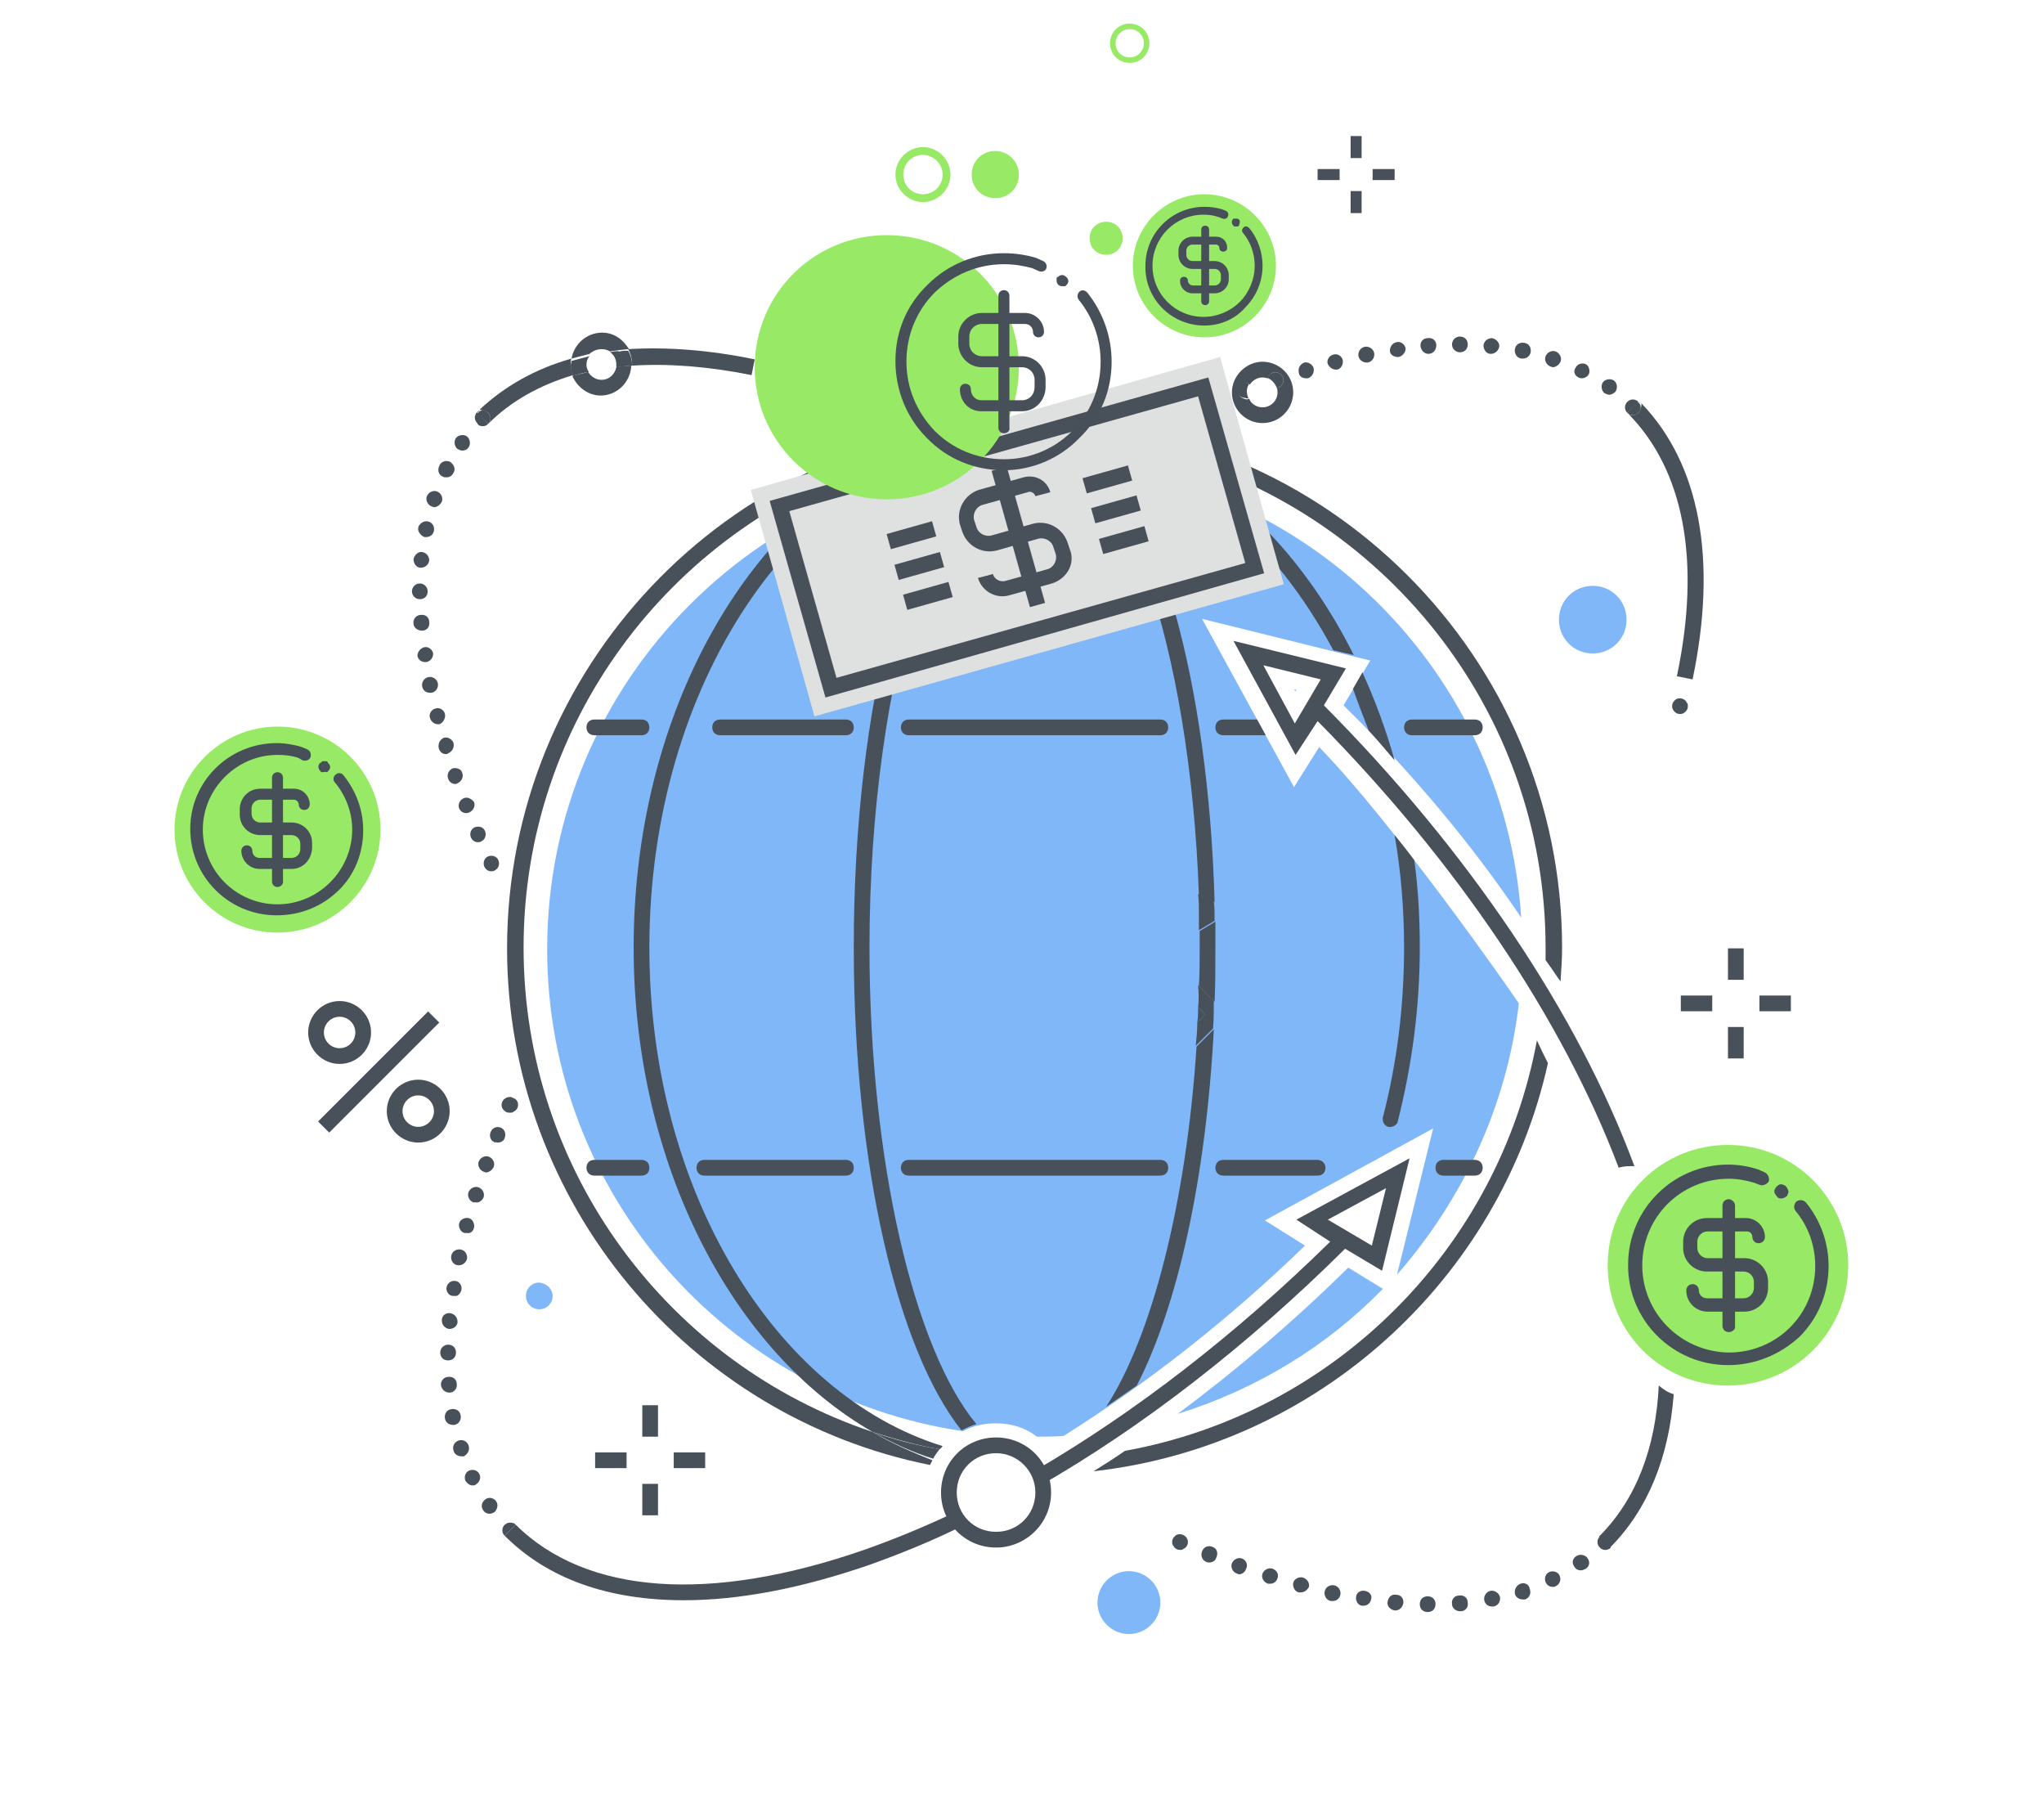 <?xml version="1.0" encoding="utf-8"?>
<!-- Generator: Adobe Illustrator 21.1.0, SVG Export Plug-In . SVG Version: 6.00 Build 0)  -->
<svg version="1.0" id="Layer_1" xmlns="http://www.w3.org/2000/svg" xmlns:xlink="http://www.w3.org/1999/xlink" x="0px" y="0px"
	 viewBox="0 0 260 230" style="enable-background:new 0 0 260 230;" xml:space="preserve">
<style type="text/css">
	.st0{fill:#80B7F9;}
	.st1{fill:#48515A;}
	.st2{fill:#475059;}
	.st3{fill:#DFE0E0;}
	.st4{fill:#98EA66;}
</style>
<g>
	<g>
		<g>
			<path class="st0" d="M193.2,127.6c-1.2-1.8-15.7-22.6-25.4-32.6l-3.2,5.1l-11.7-21.4l21.4,5.3l-3.4,5.7
				c10.7,10.5,18.1,20.3,22.6,27c-2.1-32.4-29-58-61.9-58c-34.2,0-62,27.8-62,62c0,31.2,23,56.9,52.9,61.3c1.3-0.7,2.7-1,4.2-1
				c2,0,3.8,0.6,5.2,1.7c1.1,0,2.3,0,3.4-0.1c10.5-6.6,20.9-14.7,30.7-24.2l-5.1-3.2l21.4-11.7l-4.6,18.6
				C186.1,152.5,191.7,140.6,193.2,127.6"/>
			<path class="st0" d="M171.5,161.2c-7,6.9-14.3,13.1-21.7,18.6c10-3.1,19-8.6,26.1-15.9L171.5,161.2z"/>
			<path class="st1" d="M147.6,57.5c28.1,7.2,49,32.7,49,63c0,0.5,0,1,0,1.6c0.9,1.2,1.5,2.2,1.9,2.7c0.1-1.4,0.2-2.8,0.2-4.3
				c0-36.9-30.1-67-67-67c0.3,0,0.6,0,0.9,0.1C137.8,53.8,142.9,55.2,147.6,57.5"/>
			<path class="st1" d="M131.6,53.5c-0.2,0-0.4,0-0.6,0c0.1,0,0.2,0,0.3,0C131.4,53.5,131.5,53.5,131.6,53.5"/>
			<path class="st1" d="M111,182.1c-25.8-8.6-44.4-33-44.4-61.6s18.6-53,44.4-61.6c5.2-3,10.8-4.8,16.6-5.2
				c-35.1,2-63.1,31.3-63.1,66.9c0,32.4,23.2,59.6,53.8,65.7c0.1-0.2,0.2-0.4,0.3-0.6C116.1,184.7,113.5,183.6,111,182.1"/>
			<path class="st1" d="M143.1,184.5c-1.3,0.9-2.7,1.8-4,2.6c28.5-3.2,51.7-24.4,57.8-51.9c-0.5-1-1-2-1.4-2.9
				C190.6,158.8,169.7,179.7,143.1,184.5"/>
			<path class="st1" d="M174.1,92.9c1.1,1.2,2.2,2.5,3.3,3.8c-1.1-3.9-2.5-7.7-4.1-11.2l-1.2,2.1C172.7,89.3,173.4,91.1,174.1,92.9"
				/>
			<path class="st1" d="M119.9,183.9c-21.3-6.6-37.3-32.5-37.3-63.4c0-33.5,18.8-61.1,42.8-64.6c0,0,0.1-0.1,0.1-0.1
				c-5,0.5-9.9,1.5-14.5,3.1c-17.9,10.2-30.4,34-30.4,61.6c0,27.6,12.6,51.4,30.4,61.6c2.8,0.9,5.6,1.7,8.5,2.2
				C119.7,184.2,119.8,184,119.9,183.9"/>
			<path class="st1" d="M178.6,120.5c0,7.4-0.9,14.7-2.7,21.6c-0.1,0.5,0.2,1.1,0.7,1.2c0.5,0.1,1.1-0.2,1.2-0.7
				c1.8-7.1,2.8-14.5,2.8-22.1c0-3.8-0.2-7.5-0.7-11.1c-0.8-1.1-1.6-2.1-2.5-3.2C178.2,110.8,178.6,115.6,178.6,120.5"/>
			<path class="st1" d="M130.6,53.5c-1,0-2,0-2.9,0.1c1.1-0.1,2.2-0.1,3.4-0.1C130.9,53.5,130.7,53.5,130.6,53.5"/>
			<path class="st1" d="M132.3,55.6c-0.2,0-0.5-0.1-0.7-0.1c-0.1,0-0.2,0-0.3,0C131.6,55.5,132,55.5,132.3,55.6"/>
			<path class="st1" d="M138.4,56.4c12.8,2.8,23.9,12.6,31.2,26.3l2.6,0.6c-5.9-11.8-14.5-20.9-24.6-25.8c-3.2-0.8-6.5-1.4-9.9-1.7
				C137.9,56,138.2,56.2,138.4,56.4"/>
			<path class="st1" d="M147.6,57.5c-4.7-2.3-9.8-3.7-15.1-3.9c1.8,0.2,3.5,1,5.2,2.2C141.1,56.1,144.4,56.7,147.6,57.5"/>
			<path class="st1" d="M111,182.1c2.5,1.4,5.1,2.6,7.7,3.4c0.2-0.4,0.5-0.8,0.8-1.2C116.6,183.8,113.8,183.1,111,182.1"/>
			<path class="st1" d="M125.5,55.8c1.8-1.4,3.8-2.2,5.8-2.3c-0.1,0-0.2,0-0.3,0c-1.1,0-2.3,0-3.4,0.1c-5.9,0.5-11.5,2.3-16.6,5.2
				C115.6,57.3,120.5,56.3,125.5,55.8"/>
			<path class="st1" d="M75.6,93.5h6c0.6,0,1-0.4,1-1s-0.4-1-1-1h-6c-0.6,0-1,0.4-1,1S75,93.5,75.6,93.5"/>
			<path class="st1" d="M91.6,93.5h16c0.6,0,1-0.4,1-1s-0.4-1-1-1h-16c-0.6,0-1,0.4-1,1S91,93.5,91.6,93.5"/>
			<path class="st1" d="M187.6,91.5h-8c-0.6,0-1,0.4-1,1s0.4,1,1,1h8c0.6,0,1-0.4,1-1S188.2,91.5,187.6,91.5"/>
			<path class="st1" d="M81.6,147.5h-6c-0.6,0-1,0.4-1,1c0,0.6,0.4,1,1,1h6c0.6,0,1-0.4,1-1C82.6,147.9,82.2,147.5,81.6,147.5"/>
			<path class="st1" d="M107.6,147.5h-18c-0.6,0-1,0.4-1,1c0,0.6,0.4,1,1,1h18c0.6,0,1-0.4,1-1C108.6,147.9,108.2,147.5,107.6,147.5
				"/>
			<path class="st1" d="M115.6,93.5h32c0.6,0,1-0.4,1-1s-0.4-1-1-1h-32c-0.6,0-1,0.4-1,1S115,93.5,115.6,93.5"/>
			<path class="st1" d="M147.6,147.5h-32c-0.6,0-1,0.4-1,1c0,0.6,0.4,1,1,1h32c0.6,0,1-0.4,1-1C148.6,147.9,148.2,147.5,147.6,147.5
				"/>
			<path class="st1" d="M187.6,147.5h-4c-0.6,0-1,0.4-1,1c0,0.6,0.4,1,1,1h4c0.6,0,1-0.4,1-1C188.6,147.9,188.2,147.5,187.6,147.5"
				/>
			<path class="st1" d="M152.5,113.8l2,0.9c-0.8-28-7.2-50.5-16.1-58.3c-2-0.4-4-0.7-6.1-0.8C142.7,56.7,151.4,82.3,152.5,113.8"/>
			<path class="st1" d="M152.6,116L152.6,116C152.5,116,152.5,116,152.6,116L152.6,116z"/>
			<path class="st1" d="M152.6,120.5c0,1.6,0,3.3-0.1,4.9l2,2c0.1-2.2,0.1-4.5,0.1-6.8c0-1.1,0-2.3,0-3.4l-2,1.2
				C152.6,119,152.6,119.8,152.6,120.5"/>
			<path class="st1" d="M108.6,120.5c0,27.9,5.6,51.2,13.7,61.4c0.6-0.3,1.2-0.6,1.9-0.8c-7.9-9.5-13.6-33.4-13.6-60.6
				c0-34.9,9.5-64.5,20.7-65c-0.1,0-0.2,0-0.3,0c-1.1,0-2.2,0-3.2,0.1c-0.8,0.1-1.6,0.2-2.4,0.3C115.6,63.6,108.6,89.2,108.6,120.5"
				/>
			<path class="st1" d="M140.7,178.9c1.3-0.9,2.6-1.8,3.9-2.7c5.2-10.1,8.8-26.3,9.8-45.3l-2.2,2.2C150.9,153,146.5,170,140.7,178.9
				"/>
			<path class="st1" d="M153.3,129l-0.9-0.9c0,0.6,0,1.3-0.1,1.9L153.3,129z"/>
			<path class="st1" d="M130.6,55.5c-0.9,0-1.9,0-2.8,0.1c1.1-0.1,2.2-0.1,3.2-0.1C130.9,55.5,130.7,55.5,130.6,55.5"/>
			<path class="st1" d="M132.5,53.6c-0.3,0-0.6-0.1-0.9-0.1c-0.1,0-0.2,0-0.3,0C131.7,53.5,132.1,53.5,132.5,53.6"/>
			<path class="st1" d="M131.6,55.5c0.2,0,0.5,0,0.7,0.1c2.1,0.1,4.1,0.4,6.1,0.8c-0.2-0.2-0.5-0.4-0.7-0.6
				C135.7,55.6,133.7,55.5,131.6,55.5"/>
			<path class="st1" d="M131.6,55.5c-0.2,0-0.4,0-0.6,0c0.1,0,0.2,0,0.3,0C131.4,55.5,131.5,55.5,131.6,55.5"/>
			<path class="st1" d="M127.8,55.6c-0.8,0-1.5,0.1-2.3,0.2c0,0-0.1,0.1-0.1,0.1C126.2,55.8,127,55.7,127.8,55.6"/>
			<path class="st1" d="M130.6,55.5c0.1,0,0.3,0,0.4,0c0.2,0,0.4,0,0.6,0c2.1,0,4.1,0.1,6.1,0.3c-1.7-1.3-3.4-2-5.2-2.2
				c-0.4,0-0.8,0-1.2,0c-2,0.1-3.9,0.9-5.8,2.3c0.8-0.1,1.5-0.1,2.3-0.2C128.7,55.5,129.6,55.5,130.6,55.5"/>
			<path class="st1" d="M167.6,147.5h-12c-0.6,0-1,0.4-1,1c0,0.6,0.4,1,1,1h12c0.6,0,1-0.4,1-1C168.6,147.9,168.1,147.5,167.6,147.5
				"/>
			<path class="st1" d="M155.6,91.5c-0.6,0-1,0.4-1,1s0.4,1,1,1h5.4l-1.1-2H155.6z"/>
			<path class="st1" d="M208.4,52.5c-0.2,0.2-0.5,0.3-0.7,0.3c-0.3,0-0.5-0.1-0.7-0.3c0,0,0,0,0,0l0,0c7.2,7.2,9.4,18.8,6.3,33.5
				l2,0.4c3.2-15.3,0.9-27.4-6.5-35.1C208.8,51.7,208.7,52.2,208.4,52.5"/>
			<path class="st1" d="M213,89.1c-0.1,0.1-0.2,0.2-0.2,0.3c-0.1,0.1-0.1,0.3-0.1,0.4c0,0.3,0.1,0.5,0.3,0.7
				c0.2,0.2,0.4,0.3,0.7,0.3c0.3,0,0.5-0.1,0.7-0.3c0.2-0.2,0.3-0.4,0.3-0.7c0-0.1,0-0.3-0.1-0.4c-0.1-0.1-0.1-0.2-0.2-0.3
				C214,88.7,213.3,88.7,213,89.1"/>
			<path class="st1" d="M65.3,141.4c0.1-0.1,0.2-0.1,0.3-0.2c0.2-0.2,0.3-0.4,0.3-0.7c0-0.3-0.1-0.5-0.3-0.7c0,0-0.1-0.1-0.2-0.1
				c0,0-0.1-0.1-0.2-0.1c-0.1,0-0.1-0.1-0.2-0.1c-0.2,0-0.4,0-0.6,0.1c-0.1,0.1-0.2,0.1-0.3,0.2c-0.2,0.2-0.3,0.5-0.3,0.7
				c0,0.3,0.1,0.5,0.3,0.7c0.2,0.2,0.4,0.3,0.7,0.3C65,141.5,65.2,141.5,65.3,141.4"/>
			<path class="st1" d="M56.2,167.9c0,0.6,0.4,1,0.9,1.1h0.1c0.5,0,1-0.4,1-0.9c0-0.6-0.4-1-0.9-1.1
				C56.7,166.9,56.2,167.3,56.2,167.9"/>
			<path class="st1" d="M59.4,160.1c0.1-0.5-0.2-1.1-0.8-1.2c-0.5-0.1-1.1,0.2-1.2,0.8c-0.1,0.5,0.2,1.1,0.8,1.2c0.1,0,0.1,0,0.2,0
				C58.9,160.9,59.3,160.5,59.4,160.1"/>
			<path class="st1" d="M58.7,164c0.1-0.5-0.3-1.1-0.8-1.1c-0.5-0.1-1,0.3-1.1,0.8c-0.1,0.5,0.3,1.1,0.8,1.1c0,0,0.1,0,0.2,0
				C58.2,164.9,58.6,164.5,58.7,164"/>
			<path class="st1" d="M60.3,156.1c0.1-0.5-0.2-1.1-0.7-1.2c-0.5-0.1-1.1,0.2-1.2,0.7c-0.1,0.5,0.2,1.1,0.7,1.2c0.1,0,0.2,0,0.3,0
				C59.8,156.9,60.2,156.6,60.3,156.1"/>
			<path class="st1" d="M61.5,152.3c0.2-0.5-0.1-1.1-0.6-1.3c-0.5-0.2-1.1,0.1-1.3,0.6c-0.2,0.5,0.1,1.1,0.6,1.3c0.1,0,0.2,0,0.3,0
				C60.9,153,61.3,152.7,61.5,152.3"/>
			<path class="st1" d="M63.1,190.9c-0.3-0.4-0.9-0.6-1.4-0.2c-0.4,0.3-0.6,0.9-0.2,1.4c0.2,0.3,0.5,0.4,0.8,0.4
				c0.2,0,0.4-0.1,0.6-0.2C63.3,191.9,63.4,191.3,63.1,190.9"/>
			<path class="st1" d="M58.6,180c-0.1-0.6-0.6-0.9-1.2-0.8c-0.6,0.1-0.9,0.6-0.8,1.2c0.1,0.5,0.5,0.8,1,0.8c0.1,0,0.1,0,0.2,0
				C58.4,181.1,58.7,180.5,58.6,180"/>
			<path class="st1" d="M59.6,183.8c-0.2-0.5-0.7-0.8-1.3-0.6c-0.5,0.2-0.8,0.7-0.6,1.3c0.1,0.4,0.5,0.7,1,0.7c0.1,0,0.2,0,0.3,0
				C59.5,184.9,59.8,184.4,59.6,183.8"/>
			<path class="st1" d="M62.8,148.4c0.2-0.5-0.1-1.1-0.6-1.3c-0.5-0.2-1.1,0.1-1.3,0.6c-0.2,0.5,0.1,1.1,0.6,1.3
				c0.1,0,0.2,0.1,0.3,0.1C62.2,149.1,62.6,148.8,62.8,148.4"/>
			<path class="st1" d="M63.3,145.3c0.4,0,0.8-0.2,0.9-0.6c0.2-0.5,0-1.1-0.5-1.3c-0.5-0.2-1.1,0-1.3,0.6c-0.2,0.5,0,1.1,0.6,1.3
				C63,145.2,63.2,145.3,63.3,145.3"/>
			<path class="st1" d="M57,173L57,173c0.6,0,1-0.4,1-1c0-0.6-0.4-1-1-1c-0.5,0-1,0.4-1,1C56,172.6,56.4,173,57,173"/>
			<path class="st1" d="M59.7,187c-0.5,0.2-0.7,0.8-0.5,1.3c0.2,0.3,0.5,0.6,0.9,0.6c0.2,0,0.3,0,0.4-0.1c0.5-0.3,0.7-0.8,0.5-1.3
				C60.8,187,60.2,186.8,59.7,187"/>
			<path class="st1" d="M57.2,177.1c0.5,0,1-0.5,0.9-1.1c0-0.6-0.5-1-1.1-0.9c-0.5,0-1,0.5-0.9,1.1
				C56.2,176.7,56.6,177.1,57.2,177.1C57.1,177.1,57.2,177.1,57.2,177.1"/>
			<path class="st1" d="M65.3,193.7c-0.3-0.1-0.5-0.1-0.8,0c-0.1,0.1-0.2,0.1-0.3,0.2c-0.2,0.2-0.3,0.4-0.3,0.7
				c0,0.3,0.1,0.5,0.3,0.7c0,0,0,0,0,0l1.4-1.4C65.5,193.8,65.4,193.7,65.3,193.7"/>
			<path class="st1" d="M189.6,45L189.6,45c0.6,0,1-0.4,1.1-0.9c0.1-0.5-0.4-1-0.9-1.1h0c-0.5,0-1,0.3-1.1,0.9
				C188.7,44.5,189.1,45,189.6,45"/>
			<path class="st1" d="M185.7,44.8c0.6,0,1-0.4,1-1c0-0.6-0.4-1-1-1s-1,0.5-1,1C184.7,44.4,185.2,44.8,185.7,44.8"/>
			<path class="st1" d="M181.7,45L181.7,45c0.6,0,1-0.5,1-1.1c0-0.6-0.5-1-1.1-0.9c-0.6,0-1,0.5-0.9,1.1
				C180.8,44.6,181.2,45,181.7,45"/>
			<path class="st1" d="M177.8,45.4c0.1,0,0.1,0,0.1,0c0.5-0.1,0.9-0.6,0.9-1.1c-0.1-0.5-0.6-0.9-1.1-0.8c-0.6,0.1-0.9,0.6-0.9,1.1
				C176.8,45.1,177.3,45.4,177.8,45.4"/>
			<path class="st1" d="M173.8,46.1c0.1,0,0.1,0,0.2,0h0c0.5-0.1,0.9-0.6,0.8-1.2c-0.1-0.5-0.6-0.9-1.2-0.8
				c-0.5,0.1-0.9,0.6-0.8,1.2C172.9,45.8,173.4,46.1,173.8,46.1"/>
			<path class="st1" d="M193.5,45.6c0.1,0,0.1,0,0.2,0c0.5,0,0.9-0.3,1-0.8c0.1-0.6-0.2-1.1-0.8-1.2c-0.6-0.1-1.1,0.2-1.2,0.8
				C192.6,44.9,192.9,45.5,193.5,45.6"/>
			<path class="st1" d="M154.8,52.2c0.1,0,0.3,0,0.4-0.1c0.5-0.2,0.7-0.8,0.5-1.3c-0.2-0.5-0.8-0.7-1.3-0.5h0
				c-0.5,0.2-0.7,0.8-0.5,1.3C154.1,52,154.4,52.2,154.8,52.2"/>
			<path class="st1" d="M169.9,47c0.1,0,0.2,0,0.2,0h0c0.5-0.1,0.8-0.7,0.7-1.2c-0.1-0.5-0.7-0.9-1.2-0.7c-0.5,0.1-0.9,0.7-0.7,1.2
				C169.1,46.7,169.5,47,169.9,47"/>
			<path class="st1" d="M204.7,50.2c0.3,0,0.6-0.2,0.8-0.4c0.3-0.5,0.2-1.1-0.2-1.4v0c-0.4-0.3-1.1-0.2-1.4,0.2
				c-0.3,0.4-0.2,1.1,0.2,1.4C204.3,50.1,204.5,50.2,204.7,50.2"/>
			<path class="st1" d="M151.2,53.9c0.1,0,0.3,0,0.4-0.1c0.5-0.2,0.7-0.8,0.5-1.3c-0.2-0.5-0.8-0.7-1.3-0.5
				c-0.5,0.2-0.7,0.8-0.5,1.3C150.4,53.7,150.8,53.9,151.2,53.9"/>
			<path class="st1" d="M197.2,46.6c0.1,0,0.2,0.1,0.3,0.1c0.4,0,0.8-0.3,1-0.7c0.2-0.5-0.1-1.1-0.6-1.3c-0.5-0.2-1.1,0.1-1.3,0.6
				C196.4,45.8,196.7,46.4,197.2,46.6"/>
			<path class="st1" d="M208.4,51.1c0.1,0.1,0.2,0.2,0.3,0.3C208.6,51.3,208.5,51.1,208.4,51.1c-0.4-0.4-1-0.4-1.4,0
				c-0.4,0.4-0.4,1,0,1.4L208.4,51.1z"/>
			<path class="st1" d="M200.8,48c0.1,0.1,0.3,0.1,0.4,0.1c0.4,0,0.7-0.2,0.9-0.5c0.2-0.5,0-1.1-0.4-1.3c-0.5-0.2-1.1,0-1.3,0.5
				C200.1,47.2,200.3,47.8,200.8,48"/>
			<path class="st1" d="M166.1,48.1c0.1,0,0.2,0,0.3,0c0.5-0.2,0.8-0.7,0.7-1.3c-0.2-0.5-0.7-0.8-1.2-0.7c-0.5,0.2-0.8,0.7-0.7,1.2
				C165.2,47.8,165.6,48.1,166.1,48.1"/>
			<path class="st1" d="M207,52.5C207,52.5,207,52.5,207,52.5c0.2,0.2,0.5,0.3,0.7,0.3c0.3,0,0.5-0.1,0.7-0.3
				c0.3-0.3,0.4-0.7,0.2-1.1c-0.1-0.1-0.2-0.2-0.3-0.3L207,52.5z"/>
			<path class="st1" d="M160.6,53.8c2.2,0,3.9-1.8,3.9-3.9c0-2.2-1.8-3.9-3.9-3.9s-3.9,1.8-3.9,3.9C156.7,52,158.4,53.8,160.6,53.8
				 M157.6,50.1c-0.2-0.5,0.1-1.1,0.6-1.3c0.3-0.1,0.6-0.1,0.8,0.1c0.3-0.5,0.9-0.9,1.6-0.9c0.3,0,0.5,0.1,0.7,0.1
				c0.1-0.3,0.3-0.6,0.6-0.7h0c0.5-0.2,1.1,0.1,1.3,0.6c0.2,0.5-0.1,1.1-0.6,1.3c-0.1,0-0.1,0-0.2,0c0.1,0.2,0.1,0.4,0.1,0.6
				c0,1.1-0.9,1.9-1.9,1.9c-0.8,0-1.5-0.5-1.7-1.1c-0.1,0-0.2,0.1-0.3,0.1C158.1,50.7,157.7,50.5,157.6,50.1"/>
			<path class="st1" d="M162.4,49.3c0.1,0,0.1,0,0.2,0c0.5-0.2,0.8-0.8,0.6-1.3c-0.2-0.5-0.8-0.8-1.3-0.6h0
				c-0.3,0.1-0.6,0.4-0.6,0.7C161.8,48.3,162.2,48.8,162.4,49.3"/>
			<path class="st1" d="M158.8,50.6c-0.1-0.2-0.2-0.5-0.2-0.8c0-0.4,0.1-0.7,0.3-1c-0.3-0.1-0.6-0.2-0.8-0.1
				c-0.5,0.2-0.8,0.8-0.6,1.3c0.1,0.4,0.5,0.6,0.9,0.6C158.6,50.7,158.7,50.7,158.8,50.6"/>
			<path class="st1" d="M62.1,52.5c0.4,0.4,0.4,1,0,1.4c0,0,0,0,0,0l0,0c2.9-2.9,6.5-4.9,10.8-6.2c-0.2-0.5-0.3-0.9-0.3-1.5
				c0-0.2,0-0.4,0.1-0.6c-4.6,1.3-8.5,3.5-11.7,6.5C61.3,52.2,61.8,52.2,62.1,52.5"/>
			<path class="st1" d="M80.4,46.5c4.6-0.3,9.7,0.1,15.2,1.2l0.4-2c-5.8-1.2-11.2-1.6-16.1-1.3c0.3,0.5,0.5,1.2,0.5,1.8
				C80.4,46.4,80.4,46.4,80.4,46.5"/>
			<path class="st1" d="M98.7,48c0.2,0.2,0.4,0.3,0.7,0.3c0.3,0,0.5-0.1,0.7-0.3c0.1-0.1,0.2-0.2,0.2-0.3c0.1-0.1,0.1-0.3,0.1-0.4
				c0-0.3-0.1-0.5-0.3-0.7c-0.4-0.4-1-0.4-1.4,0c-0.2,0.2-0.3,0.4-0.3,0.7c0,0.1,0,0.3,0.1,0.4C98.5,47.8,98.6,47.9,98.7,48"/>
			<path class="st1" d="M150.8,195.4c-0.4-0.4-1.1-0.4-1.4,0c-0.1,0.1-0.2,0.2-0.2,0.3c-0.1,0.1-0.1,0.3-0.1,0.4s0,0.3,0.1,0.4
				c0.1,0.1,0.1,0.2,0.2,0.3c0.2,0.2,0.4,0.3,0.7,0.3c0.1,0,0.3,0,0.4-0.1c0.1-0.1,0.2-0.1,0.3-0.2c0.1-0.1,0.2-0.2,0.2-0.3
				c0.1-0.1,0.1-0.3,0.1-0.4s0-0.3-0.1-0.4C151,195.6,150.9,195.5,150.8,195.4"/>
			<path class="st1" d="M177.6,202.8c-0.6-0.1-1,0.3-1.1,0.9c-0.1,0.6,0.4,1,0.9,1.1h0.1c0.5,0,0.9-0.4,1-0.9
				C178.6,203.3,178.2,202.8,177.6,202.8"/>
			<path class="st1" d="M181.6,203c-0.6,0-1,0.4-1,1c0,0.6,0.4,1,1,1h0c0.6,0,1-0.4,1-1C182.6,203.4,182.2,203,181.6,203"/>
			<path class="st1" d="M185.6,202.9c-0.6,0-1,0.5-0.9,1.1c0,0.5,0.5,0.9,1,0.9c0,0,0.1,0,0.1,0c0.6,0,1-0.5,0.9-1.1
				C186.7,203.2,186.2,202.8,185.6,202.9"/>
			<path class="st1" d="M189.6,202.3c-0.5,0.1-0.9,0.6-0.8,1.2c0.1,0.5,0.5,0.8,1,0.8c0.1,0,0.1,0,0.2,0c0.5-0.1,0.9-0.6,0.8-1.2
				C190.7,202.6,190.1,202.2,189.6,202.3"/>
			<path class="st1" d="M173.6,202.3c-0.6-0.1-1.1,0.3-1.1,0.8c-0.1,0.5,0.3,1.1,0.8,1.1c0.1,0,0.1,0,0.1,0c0.5,0,0.9-0.3,1-0.8
				C174.6,202.9,174.2,202.4,173.6,202.3"/>
			<path class="st1" d="M161.9,199.5c-0.5-0.2-1.1,0.1-1.3,0.6c-0.2,0.5,0.1,1.1,0.7,1.3c0.1,0,0.2,0,0.3,0c0.4,0,0.8-0.3,0.9-0.7
				C162.7,200.2,162.4,199.7,161.9,199.5"/>
			<path class="st1" d="M165.7,200.6c-0.5-0.1-1.1,0.2-1.2,0.7c-0.1,0.5,0.2,1.1,0.7,1.2c0.1,0,0.2,0,0.3,0c0.4,0,0.8-0.3,1-0.7
				C166.6,201.3,166.3,200.8,165.7,200.6"/>
			<path class="st1" d="M193.4,201.4c-0.5,0.2-0.8,0.7-0.7,1.3c0.1,0.4,0.5,0.7,1,0.7c0.1,0,0.2,0,0.3,0c0.5-0.2,0.8-0.7,0.6-1.3
				C194.5,201.5,194,201.2,193.4,201.4"/>
			<path class="st1" d="M169.7,201.6c-0.5-0.1-1.1,0.2-1.2,0.8c-0.1,0.5,0.2,1.1,0.8,1.2c0.1,0,0.1,0,0.2,0c0.5,0,0.9-0.3,1-0.8
				C170.6,202.2,170.2,201.7,169.7,201.6"/>
			<path class="st1" d="M158,198.2c-0.5-0.2-1.1,0.1-1.3,0.6c-0.2,0.5,0.1,1.1,0.6,1.3c0.1,0,0.2,0.1,0.3,0.1c0.4,0,0.8-0.3,0.9-0.7
				C158.8,199,158.5,198.4,158,198.2"/>
			<path class="st1" d="M154.2,196.7c-0.5-0.2-1.1,0-1.3,0.6c-0.2,0.5,0,1.1,0.5,1.3c0.1,0.1,0.3,0.1,0.4,0.1c0.4,0,0.8-0.2,0.9-0.6
				C155,197.5,154.8,196.9,154.2,196.7"/>
			<path class="st1" d="M200.5,197.9c-0.5,0.3-0.6,0.9-0.2,1.4c0.2,0.3,0.5,0.4,0.8,0.4c0.2,0,0.4-0.1,0.6-0.2
				c0.5-0.3,0.6-0.9,0.2-1.4C201.6,197.7,200.9,197.6,200.5,197.9"/>
			<path class="st1" d="M197.1,199.9c-0.5,0.2-0.7,0.8-0.5,1.3c0.2,0.4,0.5,0.6,0.9,0.6c0.2,0,0.3,0,0.4-0.1
				c0.5-0.2,0.7-0.8,0.5-1.3C198.2,199.9,197.6,199.7,197.1,199.9"/>
			<path class="st1" d="M203.5,195.4c-0.2,0.2-0.3,0.4-0.3,0.7c0,0.3,0.1,0.5,0.3,0.7c0.1,0.1,0.2,0.2,0.3,0.2
				c0.1,0.1,0.3,0.1,0.4,0.1c0.1,0,0.3,0,0.4-0.1c0.1,0,0.2-0.1,0.3-0.2c0,0,0,0,0,0L203.5,195.4
				C203.5,195.4,203.5,195.4,203.5,195.4"/>
			<path class="st1" d="M56.6,90.8c-0.1-0.5-0.7-0.9-1.2-0.7c-0.5,0.1-0.9,0.7-0.7,1.2c0.1,0.4,0.5,0.8,1,0.8c0.1,0,0.2,0,0.2,0
				C56.4,91.9,56.7,91.3,56.6,90.8"/>
			<path class="st1" d="M54.9,88.1c0.5-0.1,0.9-0.6,0.8-1.2c-0.1-0.5-0.6-0.9-1.2-0.8c-0.5,0.1-0.9,0.6-0.8,1.2
				c0.1,0.5,0.5,0.8,1,0.8C54.8,88.1,54.8,88.1,54.9,88.1"/>
			<path class="st1" d="M56.7,95.9c0.1,0,0.2,0,0.3-0.1c0.5-0.2,0.8-0.7,0.7-1.3c-0.2-0.5-0.7-0.8-1.2-0.7c-0.5,0.2-0.8,0.7-0.7,1.3
				C55.9,95.6,56.3,95.9,56.7,95.9"/>
			<path class="st1" d="M54.2,84.2c0.6-0.1,0.9-0.6,0.9-1.1c-0.1-0.5-0.6-0.9-1.1-0.8c-0.5,0.1-0.9,0.6-0.9,1.1
				c0.1,0.5,0.5,0.8,1,0.8H54.2z"/>
			<path class="st1" d="M53.4,76.2c0.6,0,1-0.4,1-1c0-0.6-0.5-1-1-1c-0.6,0-1,0.5-1,1C52.4,75.8,52.9,76.2,53.4,76.2"/>
			<path class="st1" d="M53.7,80.2c0.6,0,1-0.5,0.9-1.1c0-0.6-0.5-1-1.1-0.9c-0.5,0-1,0.5-0.9,1.1C52.6,79.8,53.1,80.2,53.7,80.2
				L53.7,80.2z"/>
			<path class="st1" d="M60.4,105.2c-0.5,0.2-0.7,0.8-0.5,1.3c0.2,0.4,0.5,0.6,0.9,0.6c0.1,0,0.3,0,0.4-0.1c0.5-0.2,0.7-0.8,0.5-1.3
				C61.5,105.2,61,105,60.4,105.2"/>
			<path class="st1" d="M59,101.5c-0.5,0.2-0.8,0.8-0.6,1.3c0.2,0.4,0.5,0.6,0.9,0.6c0.1,0,0.3,0,0.4-0.1c0.5-0.2,0.8-0.8,0.6-1.3
				C60,101.6,59.5,101.3,59,101.5"/>
			<path class="st1" d="M54,68.3c0.1,0,0.1,0,0.2,0c0.5,0,0.9-0.3,1-0.8c0.1-0.5-0.2-1.1-0.8-1.2c-0.5-0.1-1.1,0.3-1.2,0.8
				C53.1,67.6,53.5,68.1,54,68.3"/>
			<path class="st1" d="M57.6,97.7c-0.5,0.2-0.8,0.8-0.6,1.3c0.1,0.4,0.5,0.7,0.9,0.7c0.1,0,0.2,0,0.3-0.1c0.5-0.2,0.8-0.8,0.6-1.3
				h0C58.7,97.8,58.1,97.6,57.6,97.7"/>
			<path class="st1" d="M61.4,54.2c0.3,0,0.5-0.1,0.7-0.3l-1.4-1.4c0.1-0.1,0.2-0.2,0.3-0.3c-0.1,0-0.2,0.1-0.3,0.2h0
				c-0.4,0.4-0.4,1,0,1.4C60.8,54.1,61.1,54.2,61.4,54.2"/>
			<path class="st1" d="M61.6,110.2c0.2,0.4,0.5,0.6,0.9,0.6c0.1,0,0.3,0,0.4-0.1c0.5-0.2,0.7-0.8,0.5-1.3h0
				c-0.2-0.5-0.8-0.7-1.3-0.5C61.6,109.1,61.4,109.7,61.6,110.2"/>
			<path class="st1" d="M54.9,64.4c0.1,0,0.2,0.1,0.3,0.1c0.4,0,0.8-0.3,1-0.7c0.2-0.5-0.1-1.1-0.6-1.3c-0.5-0.2-1.1,0.1-1.3,0.6
				C54.1,63.6,54.4,64.2,54.9,64.4"/>
			<path class="st1" d="M58.8,57.3c0.3,0,0.6-0.1,0.8-0.4c0.3-0.4,0.2-1.1-0.2-1.4c-0.4-0.3-1.1-0.2-1.4,0.2
				c-0.3,0.4-0.2,1.1,0.2,1.4C58.4,57.2,58.6,57.3,58.8,57.3"/>
			<path class="st1" d="M53.5,72.2L53.5,72.2c0.6,0,1-0.4,1.1-0.9c0-0.5-0.3-1-0.9-1.1c-0.5-0.1-1,0.4-1.1,0.9
				C52.6,71.7,53,72.2,53.5,72.2"/>
			<path class="st1" d="M56.3,60.6c0.1,0.1,0.3,0.1,0.5,0.1c0.4,0,0.7-0.2,0.9-0.6v0c0.3-0.5,0-1.1-0.5-1.4c-0.5-0.2-1.1,0-1.3,0.5
				C55.6,59.8,55.8,60.4,56.3,60.6"/>
			<path class="st1" d="M62.1,53.9C62.1,53.9,62.1,53.9,62.1,53.9c0.4-0.4,0.4-1,0-1.4c-0.3-0.3-0.7-0.4-1.1-0.2
				c-0.1,0.1-0.2,0.2-0.3,0.3L62.1,53.9z"/>
			<path class="st1" d="M76.5,44.4c0.4,0,0.8,0.1,1.1,0.3c0.4-0.1,0.8-0.1,1.3-0.2c0.3,0,0.7-0.1,1.1-0.1c-0.7-1.2-1.9-2.1-3.4-2.1
				c-2,0-3.6,1.5-3.9,3.3c0.8-0.2,1.5-0.4,2.3-0.6C75.3,44.7,75.9,44.4,76.5,44.4"/>
			<path class="st1" d="M78.4,46.7c-0.2,0.9-0.9,1.6-1.9,1.6c-0.7,0-1.3-0.4-1.7-1c-0.7,0.2-1.3,0.3-2,0.5c0.6,1.4,2,2.5,3.6,2.5
				c2.1,0,3.8-1.7,3.9-3.8c-0.4,0-0.9,0.1-1.3,0.1C78.8,46.6,78.6,46.6,78.4,46.7"/>
			<path class="st1" d="M72.9,47.8c0.6-0.2,1.3-0.4,2-0.5c-0.2-0.3-0.3-0.6-0.3-0.9c0-0.4,0.1-0.8,0.4-1.1c-0.8,0.2-1.6,0.4-2.3,0.6
				c0,0.2-0.1,0.4-0.1,0.6C72.6,46.9,72.7,47.3,72.9,47.8"/>
			<path class="st1" d="M77.6,44.8c0.5,0.3,0.8,0.9,0.8,1.6c0,0.1,0,0.2,0,0.3c0.2,0,0.5-0.1,0.7-0.1c0.4,0,0.9-0.1,1.3-0.1
				c0,0,0-0.1,0-0.1c0-0.7-0.2-1.3-0.5-1.8c-0.4,0-0.7,0-1.1,0.1C78.4,44.6,78,44.7,77.6,44.8"/>
			<path class="st1" d="M152.5,116L152.5,116L152.5,116c0,0.8,0,1.6,0,2.3l2-1.2c0-0.8,0-1.7-0.1-2.5l-2-0.9
				C152.5,114.5,152.5,115.2,152.5,116"/>
			<path class="st1" d="M152.4,128.1l0.9,0.9l-1,1c0,1-0.1,2-0.2,3l2.2-2.2c0.1-1.2,0.1-2.3,0.1-3.5l-2-2
				C152.5,126.3,152.5,127.2,152.4,128.1"/>
			<rect x="219.8" y="120.6" class="st1" width="2" height="4"/>
			<rect x="219.8" y="130.6" class="st1" width="2" height="4"/>
			<rect x="223.8" y="126.6" class="st1" width="4" height="2"/>
			<rect x="213.8" y="126.6" class="st1" width="4" height="2"/>
			<rect x="81.7" y="178.7" class="st1" width="2" height="4"/>
			<rect x="81.7" y="188.7" class="st1" width="2" height="4"/>
			<rect x="85.7" y="184.7" class="st1" width="4" height="2"/>
			<rect x="75.7" y="184.7" class="st1" width="4" height="2"/>
			<path class="st2" d="M120.9,46.2c-1.7,0-3-1.3-3-3c0-1.7,1.3-3,3-3s3,1.3,3,3C123.9,44.8,122.6,46.2,120.9,46.2 M120.9,42.2
				c-0.6,0-1,0.4-1,1c0,0.6,0.4,1,1,1s1-0.4,1-1C121.9,42.6,121.5,42.2,120.9,42.2"/>
			<path class="st0" d="M206.9,78.8c0,2.4-1.9,4.3-4.3,4.3c-2.4,0-4.3-1.9-4.3-4.3c0-2.4,1.9-4.3,4.3-4.3
				C205,74.5,206.9,76.4,206.9,78.8"/>
			<path class="st0" d="M70.3,164.8c0,0.9-0.7,1.7-1.7,1.7c-0.9,0-1.7-0.7-1.7-1.7c0-0.9,0.7-1.7,1.7-1.7
				C69.5,163.2,70.3,163.9,70.3,164.8"/>
			<path class="st0" d="M147.6,203.8c0,2.2-1.8,4-4,4s-4-1.8-4-4s1.8-4,4-4S147.6,201.6,147.6,203.8"/>
			<polygon class="st0" points="164.9,87.7 164.6,87.7 164.8,87.9 			"/>
			<path class="st1" d="M121.3,192.4c-3.8,1.8-7.7,3.4-11.4,4.7c-19.6,6.8-35.3,5.7-44.3-3.2l-1.4,1.4c5.5,5.5,13.2,8.2,22.8,8.2
				c7,0,14.9-1.5,23.6-4.5c3.9-1.4,7.9-3,11.9-5C121.9,193.6,121.6,193,121.3,192.4"/>
			<path class="st1" d="M164.9,155.1l4.3,2.8c-12,11.8-24.8,21.7-37.7,29.2c0.3,0.6,0.5,1.3,0.5,2c13.3-7.6,26.7-18,39.1-30.3
				l4.7,2.8l3.5-14.3L164.9,155.1z M174.5,158.4l-5.6-3.3l7.4-4L174.5,158.4z"/>
			<path class="st1" d="M211,176.2c-0.4,8-2.9,14.5-7.6,19.2l1.4,1.4c4.8-4.8,7.5-11.5,8.1-19.5C212.2,177.1,211.6,176.7,211,176.2"
				/>
			<path class="st1" d="M207.3,148.3c0.2,0,0.4,0,0.6,0c-7.2-19.4-21.1-40.1-39.5-58.6l2.8-4.7l-14.3-3.5l7.9,14.5l2.8-4.3
				c17.7,17.9,31.2,38,38.3,56.8C206.2,148.4,206.7,148.3,207.3,148.3 M164.7,92l-4-7.4l7.3,1.8L164.7,92z"/>
			<path class="st1" d="M126.7,196.8c-3.9,0-7-3.1-7-7c0-3.9,3.1-7,7-7c3.9,0,7,3.1,7,7C133.7,193.7,130.5,196.8,126.7,196.8
				 M126.7,184.8c-2.8,0-5,2.2-5,5c0,2.8,2.2,5,5,5s5-2.2,5-5C131.7,187,129.4,184.8,126.7,184.8"/>
		</g>
	</g>
</g>
<g>
	<polygon class="st3" points="103.6,91.1 95.5,62.3 155.2,45.4 163.3,74.3 	"/>
	<path class="st1" d="M133.8,74.2l-5.4,1.5c-1.7,0.5-3.5-0.5-4-2.2l1.9-0.5c0.2,0.7,0.9,1,1.5,0.9l5.4-1.5c0.8-0.2,1.3-1.1,1.1-1.9
		l-0.3-0.9c-0.2-0.8-1.1-1.3-1.9-1.1l-5.3,1.5c-1.9,0.5-3.8-0.6-4.4-2.4l-0.3-0.9c-0.5-1.9,0.6-3.8,2.4-4.4l5.7-1.6
		c1.5-0.4,3,0.4,3.4,1.9l-1.9,0.5c-0.1-0.4-0.6-0.7-1-0.5l-5.7,1.6c-0.8,0.2-1.3,1.1-1.1,1.9l0.3,0.9c0.2,0.8,1.1,1.3,1.9,1.1
		l5.3-1.5c1.9-0.5,3.8,0.6,4.4,2.4l0.3,0.9C136.8,71.7,135.7,73.6,133.8,74.2"/>
	<rect x="128.5" y="59.2" transform="matrix(0.963 -0.271 0.271 0.963 -13.657 37.691)" class="st1" width="2" height="18"/>
	<rect x="138.9" y="63.7" transform="matrix(0.963 -0.271 0.271 0.963 -12.236 40.92)" class="st1" width="6" height="2"/>
	<rect x="139.9" y="67.6" transform="matrix(0.963 -0.271 0.271 0.963 -13.254 41.346)" class="st1" width="6" height="2"/>
	<rect x="137.8" y="59.9" transform="matrix(0.963 -0.271 0.271 0.963 -11.237 40.474)" class="st1" width="6" height="2"/>
	<rect x="113.9" y="70.9" transform="matrix(0.963 -0.271 0.271 0.963 -15.122 34.412)" class="st1" width="6" height="2"/>
	<rect x="112.9" y="67" transform="matrix(0.963 -0.271 0.271 0.963 -14.104 33.986)" class="st1" width="6" height="2"/>
	<rect x="115" y="74.7" transform="matrix(0.963 -0.271 0.271 0.963 -16.121 34.858)" class="st1" width="6" height="2"/>
	<path class="st1" d="M160.8,72.9L105,88.7l-7.1-25l55.8-15.7L160.8,72.9z M106.4,86.2l52-14.6l-6-21.2l-52,14.6L106.4,86.2z"/>
</g>
<g>
	<path class="st4" d="M162.3,33.8c0-5-4.1-9.1-9.1-9.1s-9.1,4.1-9.1,9.1s4.1,9.1,9.1,9.1S162.3,38.8,162.3,33.8"/>
	<path class="st2" d="M153.2,41.4L153.2,41.4c-4.2,0-7.6-3.4-7.5-7.6c0-4.2,3.4-7.5,7.5-7.5h0c0.8,0,1.5,0.1,2.2,0.3l0.5,0.2
		c0.3,0.1,0.4,0.4,0.3,0.7c-0.1,0.3-0.4,0.4-0.7,0.3l-0.5-0.2c-0.6-0.2-1.2-0.3-1.9-0.3h0c-3.6,0-6.5,2.9-6.5,6.5
		c0,3.6,2.9,6.5,6.5,6.5h0c1.7,0,3.4-0.7,4.6-1.9c1.2-1.2,1.9-2.9,1.9-4.6c0-1.5-0.5-3-1.5-4.2c-0.2-0.2-0.1-0.5,0.1-0.7
		c0.2-0.2,0.5-0.1,0.7,0.1c1.1,1.3,1.7,3.1,1.7,4.8c0,2-0.8,3.9-2.2,5.3C157.1,40.6,155.2,41.4,153.2,41.4"/>
	<path class="st2" d="M154.5,37.3h-2.8c-0.9,0-1.6-0.7-1.6-1.6c0-0.3,0.2-0.5,0.5-0.5c0.3,0,0.5,0.2,0.5,0.5c0,0.3,0.3,0.6,0.6,0.6
		h2.8c0.4,0,0.8-0.3,0.8-0.8v-0.5c0-0.4-0.3-0.8-0.8-0.8h-2.8c-1,0-1.8-0.8-1.8-1.8v-0.5c0-1,0.8-1.8,1.8-1.8h3
		c0.8,0,1.4,0.6,1.4,1.4c0,0.3-0.2,0.5-0.5,0.5c-0.3,0-0.5-0.2-0.5-0.5c0-0.2-0.2-0.4-0.4-0.4h-3c-0.4,0-0.8,0.3-0.8,0.8v0.5
		c0,0.4,0.3,0.8,0.8,0.8h2.8c1,0,1.8,0.8,1.8,1.8v0.5C156.3,36.5,155.5,37.3,154.5,37.3"/>
	<path class="st2" d="M153.3,38.8c-0.3,0-0.5-0.2-0.5-0.5v-9.1c0-0.3,0.2-0.5,0.5-0.5c0.3,0,0.5,0.2,0.5,0.5v9.1
		C153.8,38.6,153.6,38.8,153.3,38.8"/>
	<path class="st2" d="M157.3,28.8C157.2,28.8,157.2,28.8,157.3,28.8c-0.1,0-0.2,0-0.2,0c0,0-0.1,0-0.1,0c0,0-0.1,0-0.1-0.1
		c-0.1-0.1-0.2-0.2-0.2-0.4c0-0.1,0-0.1,0-0.2c0-0.1,0.1-0.1,0.1-0.2c0,0,0,0,0.1-0.1c0,0,0.1,0,0.1,0c0,0,0.1,0,0.1,0
		c0.1,0,0.2,0,0.3,0c0.1,0,0.1,0.1,0.2,0.1c0,0.1,0.1,0.1,0.1,0.2c0,0.1,0,0.1,0,0.2c0,0.1-0.1,0.3-0.1,0.4c0,0-0.1,0.1-0.2,0.1
		C157.4,28.8,157.3,28.8,157.3,28.8"/>
</g>
<path class="st1" d="M43.2,135.3c-2.2,0-4-1.8-4-4s1.8-4,4-4c2.2,0,4,1.8,4,4S45.4,135.3,43.2,135.3 M43.2,129.3c-1.1,0-2,0.9-2,2
	s0.9,2,2,2s2-0.9,2-2S44.3,129.3,43.2,129.3"/>
<path class="st1" d="M53.2,145.3c-2.2,0-4-1.8-4-4s1.8-4,4-4c2.2,0,4,1.8,4,4S55.4,145.3,53.2,145.3 M53.2,139.3c-1.1,0-2,0.9-2,2
	s0.9,2,2,2s2-0.9,2-2S54.3,139.3,53.2,139.3"/>
<rect x="38.3" y="135.3" transform="matrix(0.707 -0.707 0.707 0.707 -82.276 74.038)" class="st1" width="19.8" height="2"/>
<rect x="171.8" y="17.3" class="st1" width="1.4" height="2.8"/>
<rect x="171.8" y="24.3" class="st1" width="1.4" height="2.8"/>
<rect x="174.6" y="21.5" class="st1" width="2.8" height="1.4"/>
<rect x="167.6" y="21.5" class="st1" width="2.8" height="1.4"/>
<path class="st4" d="M129.6,22.2c0,1.7-1.3,3-3,3c-1.7,0-3-1.3-3-3c0-1.7,1.3-3,3-3C128.2,19.2,129.6,20.5,129.6,22.2"/>
<path class="st4" d="M117.4,25.7c-1.9,0-3.5-1.6-3.5-3.5s1.6-3.5,3.5-3.5s3.5,1.6,3.5,3.5S119.3,25.7,117.4,25.7 M117.4,19.7
	c-1.4,0-2.5,1.1-2.5,2.5c0,1.4,1.1,2.5,2.5,2.5s2.5-1.1,2.5-2.5C119.9,20.8,118.7,19.7,117.4,19.7"/>
<path class="st4" d="M142.8,30.3c0,1.2-0.9,2.1-2.1,2.1s-2.1-0.9-2.1-2.1c0-1.2,0.9-2.1,2.1-2.1S142.8,29.1,142.8,30.3"/>
<path class="st4" d="M143.7,8c-1.4,0-2.5-1.1-2.5-2.5s1.1-2.5,2.5-2.5c1.4,0,2.5,1.1,2.5,2.5S145.1,8,143.7,8 M143.7,3.7
	c-1,0-1.8,0.8-1.8,1.8s0.8,1.8,1.8,1.8s1.8-0.8,1.8-1.8S144.7,3.7,143.7,3.7"/>
<path class="st4" d="M116.3,38.5c0,1.5-1.3,2.8-2.8,2.8s-2.8-1.3-2.8-2.8c0-1.5,1.3-2.8,2.8-2.8S116.3,36.9,116.3,38.5"/>
<path class="st4" d="M113.5,41.6c-1.7,0-3.2-1.4-3.2-3.2c0-1.7,1.4-3.2,3.2-3.2c1.7,0,3.2,1.4,3.2,3.2
	C116.7,40.2,115.3,41.6,113.5,41.6 M113.5,36c-1.4,0-2.5,1.1-2.5,2.5c0,1.4,1.1,2.5,2.5,2.5c1.4,0,2.5-1.1,2.5-2.5
	C116,37.1,114.9,36,113.5,36"/>
<path class="st4" d="M48.4,105.5c0-7.3-5.9-13.1-13.1-13.1s-13.1,5.9-13.1,13.1c0,7.3,5.9,13.1,13.1,13.1S48.4,112.7,48.4,105.5"/>
<path class="st2" d="M35.2,116.4L35.2,116.4c-6.1,0-11-4.9-11-11c0-6,4.9-10.9,11-10.9h0c1.1,0,2.2,0.2,3.2,0.5l0.7,0.3
	c0.4,0.2,0.5,0.6,0.4,1c-0.2,0.4-0.6,0.5-1,0.4L38,96.4c-0.8-0.3-1.8-0.4-2.7-0.4h0c-5.2,0-9.5,4.3-9.5,9.5c0,5.2,4.2,9.5,9.5,9.5h0
	c2.5,0,4.9-1,6.7-2.8c1.8-1.8,2.8-4.2,2.8-6.7c0-2.2-0.8-4.3-2.2-6c-0.3-0.3-0.2-0.8,0.1-1c0.3-0.3,0.8-0.2,1,0.1
	c1.6,2,2.5,4.4,2.5,7c0,2.9-1.1,5.7-3.2,7.7C40.9,115.3,38.2,116.4,35.2,116.4"/>
<path class="st2" d="M37.1,110.5H33c-1.3,0-2.3-1.1-2.3-2.3c0-0.4,0.3-0.7,0.7-0.7c0.4,0,0.7,0.3,0.7,0.7c0,0.5,0.4,0.9,0.9,0.9h4.1
	c0.6,0,1.1-0.5,1.1-1.1v-0.7c0-0.6-0.5-1.1-1.1-1.1h-4c-1.4,0-2.6-1.1-2.6-2.6v-0.7c0-1.4,1.1-2.6,2.6-2.6h4.3c1.1,0,2,0.9,2,2
	c0,0.4-0.3,0.7-0.7,0.7c-0.4,0-0.7-0.3-0.7-0.7c0-0.3-0.3-0.6-0.6-0.6h-4.3c-0.6,0-1.1,0.5-1.1,1.1v0.7c0,0.6,0.5,1.1,1.1,1.1h4
	c1.4,0,2.6,1.1,2.6,2.6v0.7C39.6,109.4,38.5,110.5,37.1,110.5"/>
<path class="st2" d="M35.3,112.8c-0.4,0-0.7-0.3-0.7-0.7V98.9c0-0.4,0.3-0.7,0.7-0.7c0.4,0,0.7,0.3,0.7,0.7V112
	C36.1,112.4,35.7,112.8,35.3,112.8"/>
<path class="st2" d="M41.1,98.2c0,0-0.1,0-0.1,0c-0.1,0-0.1,0-0.1,0c0,0-0.1,0-0.1-0.1c0,0-0.1-0.1-0.1-0.1
	c-0.1-0.1-0.2-0.3-0.2-0.5c0-0.1,0-0.2,0.1-0.3c0-0.1,0.1-0.2,0.2-0.2c0,0,0.1-0.1,0.1-0.1c0,0,0.1-0.1,0.1-0.1c0,0,0.1,0,0.1,0
	c0.1,0,0.3,0,0.4,0c0.1,0,0.2,0.1,0.2,0.2c0.1,0.1,0.1,0.1,0.2,0.2c0,0.1,0.1,0.2,0.1,0.3c0,0.2-0.1,0.4-0.2,0.5
	c-0.1,0.1-0.1,0.1-0.2,0.2C41.3,98.1,41.2,98.2,41.1,98.2"/>
<g>
	<path class="st4" d="M235.1,160.9c0-8.4-6.8-15.3-15.3-15.3s-15.3,6.8-15.3,15.3s6.8,15.3,15.3,15.3S235.1,169.3,235.1,160.9"/>
	<path class="st2" d="M219.8,173.6L219.8,173.6c-7,0-12.8-5.7-12.7-12.8c0-7,5.7-12.7,12.7-12.7h0c1.3,0,2.5,0.2,3.8,0.6l0.9,0.4
		c0.4,0.2,0.6,0.7,0.5,1.1c-0.2,0.4-0.7,0.6-1.1,0.5l-0.8-0.3c-1-0.3-2.1-0.5-3.2-0.5h0c-6.1,0-11,4.9-11,11c0,6.1,4.9,11,11,11.1h0
		c2.9,0,5.7-1.1,7.8-3.2c2.1-2.1,3.2-4.9,3.2-7.8c0-2.6-0.9-5.1-2.5-7c-0.3-0.4-0.2-0.9,0.1-1.2c0.4-0.3,0.9-0.2,1.2,0.1
		c1.9,2.3,2.9,5.2,2.9,8.1c0,3.4-1.3,6.6-3.7,9C226.4,172.3,223.2,173.6,219.8,173.6"/>
	<path class="st2" d="M221.9,166.8h-4.7c-1.5,0-2.7-1.2-2.7-2.7c0-0.5,0.4-0.8,0.8-0.8c0.5,0,0.8,0.4,0.8,0.8c0,0.6,0.5,1,1,1h4.7
		c0.7,0,1.3-0.6,1.3-1.3V163c0-0.7-0.6-1.3-1.3-1.3h-4.7c-1.6,0-3-1.3-3-3v-0.8c0-1.6,1.3-3,3-3h5c1.3,0,2.4,1.1,2.4,2.4
		c0,0.5-0.4,0.8-0.8,0.8c-0.5,0-0.8-0.4-0.8-0.8c0-0.4-0.3-0.7-0.7-0.7h-5c-0.7,0-1.3,0.6-1.3,1.3v0.8c0,0.7,0.6,1.3,1.3,1.3h4.7
		c1.6,0,3,1.3,3,3v0.8C224.9,165.5,223.5,166.8,221.9,166.8"/>
	<path class="st2" d="M219.9,169.4c-0.5,0-0.8-0.4-0.8-0.8v-15.3c0-0.5,0.4-0.8,0.8-0.8s0.8,0.4,0.8,0.8v15.3
		C220.8,169,220.4,169.4,219.9,169.4"/>
	<path class="st2" d="M226.6,152.4c-0.1,0-0.1,0-0.2,0c-0.1,0-0.1,0-0.2-0.1c-0.1,0-0.1,0-0.1-0.1c-0.1,0-0.1-0.1-0.1-0.1
		c-0.2-0.2-0.3-0.4-0.3-0.6c0-0.1,0-0.2,0.1-0.3c0-0.1,0.1-0.2,0.2-0.3c0,0,0.1-0.1,0.1-0.1c0,0,0.1-0.1,0.1-0.1
		c0.1,0,0.1,0,0.2-0.1c0.2,0,0.3,0,0.5,0.1c0.1,0,0.2,0.1,0.3,0.2c0.1,0.1,0.1,0.2,0.2,0.3c0,0.1,0.1,0.2,0.1,0.3
		c0,0.2-0.1,0.4-0.2,0.6c-0.1,0.1-0.2,0.1-0.3,0.2C226.8,152.4,226.7,152.4,226.6,152.4"/>
</g>
<path class="st4" d="M129.6,46.7c0-9.3-7.5-16.8-16.8-16.8s-16.8,7.5-16.8,16.8s7.5,16.8,16.8,16.8S129.6,56,129.6,46.7"/>
<path class="st2" d="M127.7,59.8L127.7,59.8c-3.7,0-7.2-1.4-9.8-4.1c-2.6-2.6-4-6.1-4-9.8c0-3.7,1.4-7.1,4.1-9.7
	c2.6-2.6,6.1-4,9.7-4h0c1.4,0,2.8,0.2,4.1,0.6l0.9,0.4c0.4,0.2,0.5,0.6,0.4,0.9c-0.1,0.4-0.6,0.5-0.9,0.4l-0.9-0.4
	c-1.1-0.3-2.3-0.5-3.6-0.5h0c-3.3,0-6.4,1.3-8.8,3.6c-2.3,2.3-3.6,5.4-3.6,8.8c0,3.3,1.3,6.4,3.6,8.8c2.3,2.3,5.4,3.6,8.8,3.6h0
	c3.3,0,6.4-1.3,8.7-3.6c2.3-2.3,3.6-5.4,3.6-8.8c0-2.9-1-5.7-2.8-7.9c-0.2-0.3-0.2-0.7,0.1-1s0.7-0.2,1,0.1c2,2.5,3.1,5.6,3.1,8.8
	c0,3.7-1.4,7.1-4.1,9.7C134.8,58.3,131.3,59.8,127.7,59.8"/>
<path class="st2" d="M130,52.3h-5.2c-1.5,0-2.7-1.2-2.7-2.8c0-0.4,0.3-0.7,0.7-0.7s0.7,0.3,0.7,0.7c0,0.8,0.6,1.4,1.3,1.4h5.2
	c0.9,0,1.6-0.7,1.6-1.7v-0.9c0-0.9-0.7-1.6-1.6-1.6h-5.1c-1.7,0-3-1.4-3-3v-0.9c0-1.7,1.4-3,3-3h5.5c1.3,0,2.4,1.1,2.4,2.4
	c0,0.4-0.3,0.7-0.7,0.7c-0.4,0-0.7-0.3-0.7-0.7c0-0.5-0.4-1-1-1h-5.5c-0.9,0-1.6,0.7-1.6,1.6v0.9c0,0.9,0.7,1.6,1.6,1.6h5.1
	c1.7,0,3,1.4,3,3v0.9C133,50.9,131.7,52.3,130,52.3"/>
<path class="st2" d="M127.7,55.1c-0.4,0-0.7-0.3-0.7-0.7V37.6c0-0.4,0.3-0.7,0.7-0.7c0.4,0,0.7,0.3,0.7,0.7v16.8
	C128.5,54.8,128.1,55.1,127.7,55.1"/>
<path class="st2" d="M135.1,36.4c-0.2,0-0.4-0.1-0.5-0.2c-0.1-0.1-0.2-0.3-0.2-0.5c0-0.1,0-0.2,0-0.3c0-0.1,0.1-0.2,0.2-0.2
	c0.3-0.3,0.7-0.3,1,0c0.1,0.1,0.1,0.1,0.2,0.2c0,0.1,0.1,0.2,0.1,0.3c0,0.2-0.1,0.4-0.2,0.5c-0.1,0.1-0.1,0.1-0.2,0.2
	C135.3,36.4,135.2,36.4,135.1,36.4"/>
</svg>
